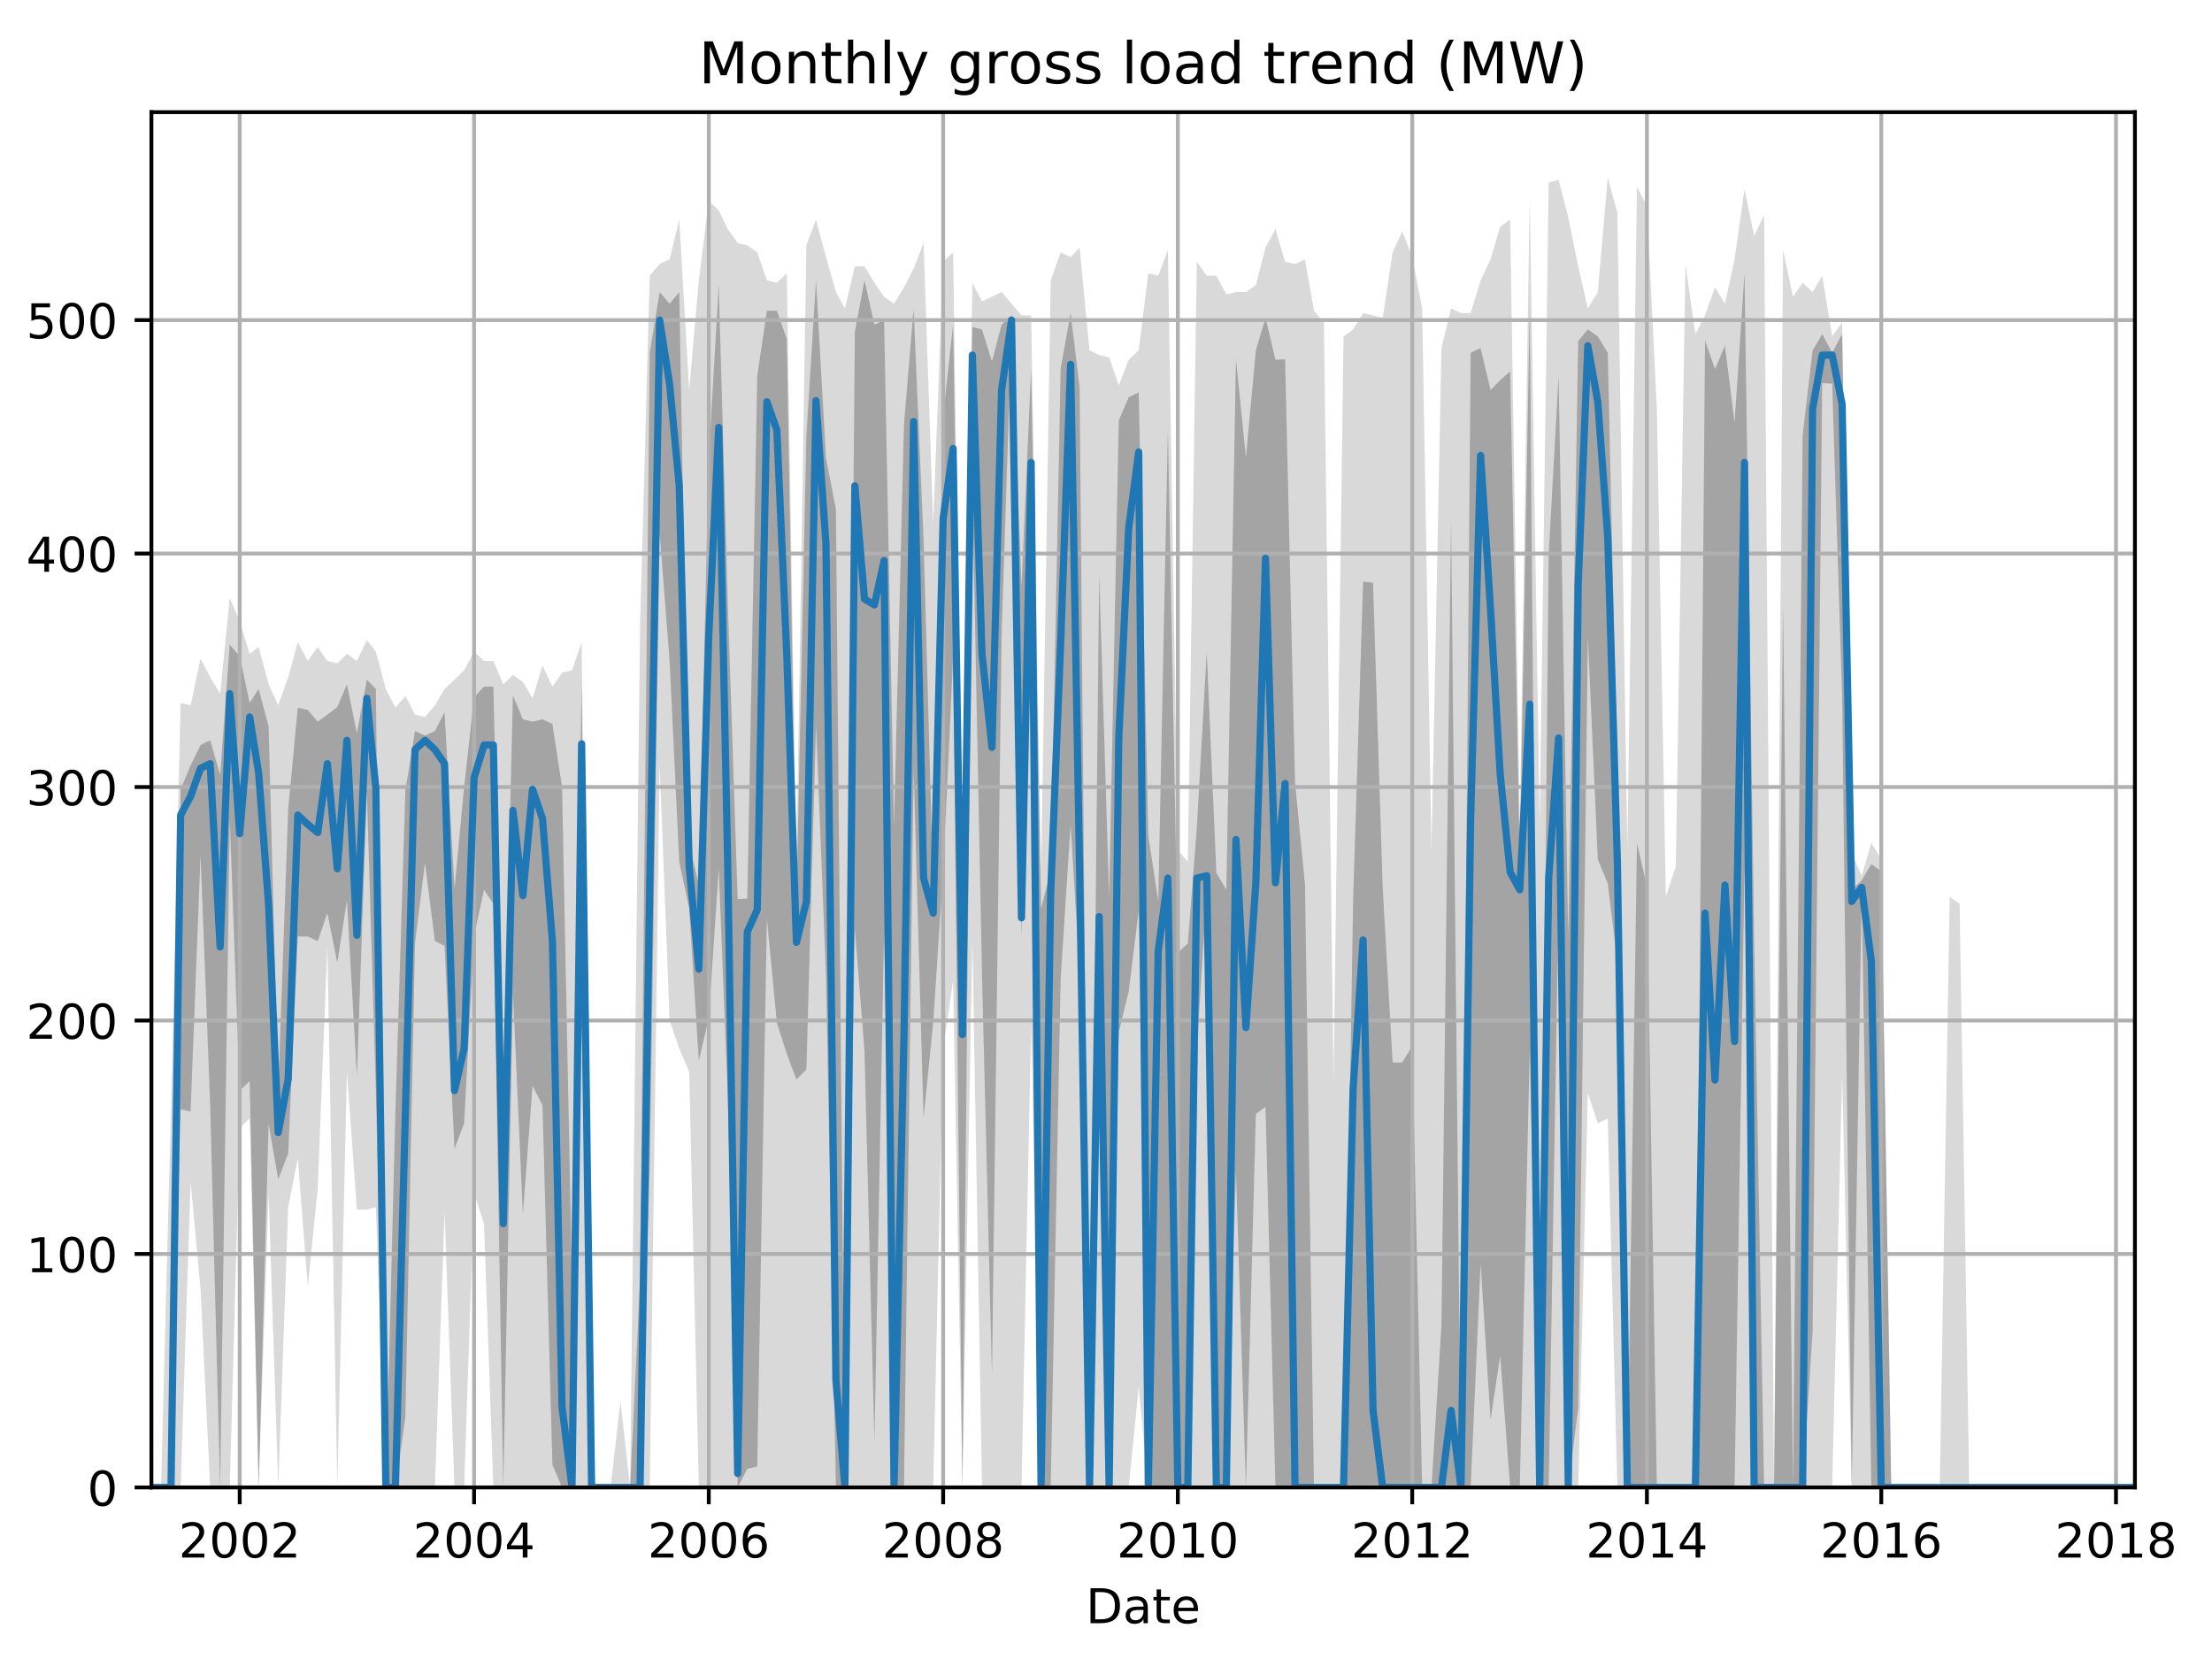<?xml version="1.0" encoding="utf-8" standalone="no"?>
<!DOCTYPE svg PUBLIC "-//W3C//DTD SVG 1.1//EN"
  "http://www.w3.org/Graphics/SVG/1.1/DTD/svg11.dtd">
<!-- Created with matplotlib (http://matplotlib.org/) -->
<svg height="345.6pt" version="1.1" viewBox="0 0 460.8 345.6" width="460.8pt" xmlns="http://www.w3.org/2000/svg" xmlns:xlink="http://www.w3.org/1999/xlink">
 <defs>
  <style type="text/css">
*{stroke-linecap:butt;stroke-linejoin:round;}
  </style>
 </defs>
 <g id="figure_1">
  <g id="patch_1">
   <path d="M 0 345.6 
L 460.8 345.6 
L 460.8 0 
L 0 0 
z
" style="fill:none;"/>
  </g>
  <g id="axes_1">
   <g id="patch_2">
    <path d="M 31.543 309.863 
L 444.743 309.863 
L 444.743 23.365 
L 31.543 23.365 
z
" style="fill:none;"/>
   </g>
   <g id="PolyCollection_1">
    <path clip-path="url(#p16a2625eab)" d="M 31.543 309.863 
L 31.543 309.863 
L 33.549 309.863 
L 35.623 309.863 
L 37.629 309.863 
L 39.703 246.149 
L 41.776 268.522 
L 43.783 309.863 
L 45.856 309.863 
L 47.862 309.863 
L 49.936 234.962 
L 52.009 233.016 
L 53.882 309.863 
L 55.955 248.58 
L 57.962 309.863 
L 60.035 251.499 
L 62.041 241.285 
L 64.115 268.035 
L 66.188 247.608 
L 68.195 197.025 
L 70.268 309.863 
L 72.274 223.289 
L 74.348 251.985 
L 76.421 251.985 
L 78.294 251.499 
L 80.367 309.863 
L 82.374 309.863 
L 84.447 309.863 
L 86.454 309.863 
L 88.527 309.863 
L 90.6 309.863 
L 92.607 252.471 
L 94.68 309.863 
L 96.687 309.863 
L 98.76 248.58 
L 100.833 254.903 
L 102.773 309.863 
L 104.846 309.863 
L 106.853 309.863 
L 108.926 309.863 
L 110.933 309.863 
L 113.006 309.863 
L 115.079 309.863 
L 117.086 309.863 
L 119.159 309.863 
L 121.166 309.863 
L 123.239 309.863 
L 125.312 309.863 
L 127.185 309.863 
L 129.258 309.863 
L 131.265 309.863 
L 133.338 309.863 
L 135.345 309.863 
L 137.418 159.088 
L 139.491 212.589 
L 141.498 218.425 
L 143.571 223.289 
L 145.578 309.863 
L 147.651 309.863 
L 149.724 309.863 
L 151.597 309.863 
L 153.671 309.863 
L 155.677 309.863 
L 157.75 309.863 
L 159.757 309.863 
L 161.83 309.863 
L 163.904 309.863 
L 165.91 309.863 
L 167.983 309.863 
L 169.99 309.863 
L 172.063 309.863 
L 174.137 309.863 
L 176.009 309.863 
L 178.083 309.863 
L 180.089 309.863 
L 182.162 309.863 
L 184.169 309.863 
L 186.242 309.863 
L 188.316 309.863 
L 190.322 309.863 
L 192.395 309.863 
L 194.402 309.863 
L 196.475 218.425 
L 198.549 204.32 
L 200.488 309.863 
L 202.562 195.566 
L 204.568 309.863 
L 206.641 309.863 
L 208.648 309.863 
L 210.721 309.863 
L 212.795 309.863 
L 214.801 213.561 
L 216.875 309.863 
L 218.881 309.863 
L 220.954 309.863 
L 223.028 309.863 
L 224.9 309.863 
L 226.974 309.863 
L 228.98 309.863 
L 231.054 309.863 
L 233.06 309.863 
L 235.133 309.863 
L 237.207 288.949 
L 239.213 309.863 
L 241.287 309.863 
L 243.293 309.863 
L 245.366 309.863 
L 247.44 309.863 
L 249.313 309.863 
L 251.386 309.863 
L 253.392 309.863 
L 255.466 309.863 
L 257.472 309.863 
L 259.546 309.863 
L 261.619 309.863 
L 263.625 309.863 
L 265.699 309.863 
L 267.705 309.863 
L 269.779 309.863 
L 271.852 309.863 
L 273.725 309.863 
L 275.798 309.863 
L 277.804 309.863 
L 279.878 309.863 
L 281.884 309.863 
L 283.958 309.863 
L 286.031 309.863 
L 288.038 309.863 
L 290.111 309.863 
L 292.117 309.863 
L 294.191 309.863 
L 296.264 309.863 
L 298.204 309.863 
L 300.277 309.863 
L 302.283 309.863 
L 304.357 309.863 
L 306.363 309.863 
L 308.437 309.863 
L 310.51 309.863 
L 312.517 309.863 
L 314.59 309.863 
L 316.596 309.863 
L 318.67 309.863 
L 320.743 309.863 
L 322.616 309.863 
L 324.689 309.863 
L 326.696 309.863 
L 328.769 309.863 
L 330.775 227.666 
L 332.849 233.989 
L 334.922 233.016 
L 336.929 309.863 
L 339.002 309.863 
L 341.008 309.863 
L 343.082 309.863 
L 345.155 309.863 
L 347.028 309.863 
L 349.101 309.863 
L 351.108 309.863 
L 353.181 309.863 
L 355.188 309.863 
L 357.261 309.863 
L 359.334 309.863 
L 361.341 309.863 
L 363.414 309.863 
L 365.421 309.863 
L 367.494 309.863 
L 369.567 309.863 
L 371.44 309.863 
L 373.513 309.863 
L 375.52 309.863 
L 377.593 309.863 
L 379.6 309.863 
L 381.673 309.863 
L 383.746 223.775 
L 385.753 309.863 
L 387.826 309.863 
L 389.833 309.863 
L 391.906 309.863 
L 393.979 309.863 
L 395.919 309.863 
L 397.992 309.863 
L 399.999 309.863 
L 402.072 309.863 
L 404.079 309.863 
L 406.152 309.863 
L 408.225 309.863 
L 410.232 309.863 
L 412.305 309.863 
L 414.312 309.863 
L 416.385 309.863 
L 418.458 309.863 
L 420.331 309.863 
L 422.405 309.863 
L 424.411 309.863 
L 426.484 309.863 
L 428.491 309.863 
L 430.564 309.863 
L 432.638 309.863 
L 434.644 309.863 
L 436.717 309.863 
L 438.724 309.863 
L 440.797 309.863 
L 442.871 309.863 
L 444.743 309.863 
L 444.743 309.863 
L 444.743 309.863 
L 442.871 309.863 
L 440.797 309.863 
L 438.724 309.863 
L 436.717 309.863 
L 434.644 309.863 
L 432.638 309.863 
L 430.564 309.863 
L 428.491 309.863 
L 426.484 309.863 
L 424.411 309.863 
L 422.405 309.863 
L 420.331 309.863 
L 418.458 309.863 
L 416.385 309.863 
L 414.312 309.863 
L 412.305 309.863 
L 410.232 309.863 
L 408.225 188.27 
L 406.152 186.811 
L 404.079 309.863 
L 402.072 309.863 
L 399.999 309.863 
L 397.992 309.863 
L 395.919 309.863 
L 393.979 309.863 
L 391.906 179.029 
L 389.833 175.624 
L 387.826 182.434 
L 385.753 177.57 
L 383.746 67.163 
L 381.673 70.081 
L 379.6 57.436 
L 377.593 60.84 
L 375.52 58.895 
L 373.513 61.813 
L 371.44 52.085 
L 369.567 309.863 
L 367.494 44.79 
L 365.421 49.167 
L 363.414 39.44 
L 361.341 54.031 
L 359.334 63.272 
L 357.261 59.867 
L 355.188 65.704 
L 353.181 69.595 
L 351.108 55.004 
L 349.101 180.488 
L 347.028 186.811 
L 345.155 85.159 
L 343.082 42.844 
L 341.008 38.953 
L 339.002 177.083 
L 336.929 44.303 
L 334.922 37.008 
L 332.849 60.84 
L 330.775 64.245 
L 328.769 55.49 
L 326.696 45.276 
L 324.689 37.494 
L 322.616 37.981 
L 320.743 171.733 
L 318.67 40.899 
L 316.596 171.733 
L 314.59 45.763 
L 312.517 47.222 
L 310.51 54.031 
L 308.437 58.408 
L 306.363 65.218 
L 304.357 65.218 
L 302.283 64.245 
L 300.277 72.513 
L 298.204 177.083 
L 296.264 64.245 
L 294.191 53.545 
L 292.117 48.194 
L 290.111 52.572 
L 288.038 66.19 
L 286.031 65.704 
L 283.958 65.218 
L 281.884 68.622 
L 279.878 70.081 
L 277.804 225.234 
L 275.798 67.163 
L 273.725 64.731 
L 271.852 54.031 
L 269.779 55.004 
L 267.705 54.517 
L 265.699 47.708 
L 263.625 51.599 
L 261.619 59.381 
L 259.546 60.84 
L 257.472 60.84 
L 255.466 61.327 
L 253.392 57.436 
L 251.386 57.436 
L 249.313 54.517 
L 247.44 179.515 
L 245.366 177.083 
L 243.293 52.085 
L 241.287 57.436 
L 239.213 56.949 
L 237.207 72.999 
L 235.133 74.945 
L 233.06 80.295 
L 231.054 74.459 
L 228.98 73.972 
L 226.974 72.999 
L 224.9 51.599 
L 223.028 53.545 
L 220.954 52.572 
L 218.881 58.408 
L 216.875 181.947 
L 214.801 65.704 
L 212.795 65.704 
L 210.721 63.272 
L 208.648 60.84 
L 206.641 61.813 
L 204.568 62.786 
L 202.562 58.895 
L 200.488 181.461 
L 198.549 52.572 
L 196.475 54.517 
L 194.402 108.991 
L 192.395 50.626 
L 190.322 55.976 
L 188.316 59.867 
L 186.242 63.272 
L 184.169 61.813 
L 182.162 58.895 
L 180.089 55.49 
L 178.083 55.49 
L 176.009 64.245 
L 174.137 60.84 
L 172.063 53.545 
L 169.99 45.763 
L 167.983 51.113 
L 165.91 180.002 
L 163.904 56.949 
L 161.83 58.895 
L 159.757 58.408 
L 157.75 52.572 
L 155.677 51.113 
L 153.671 50.626 
L 151.597 47.708 
L 149.724 43.817 
L 147.651 41.872 
L 145.578 58.408 
L 143.571 81.268 
L 141.498 45.763 
L 139.491 54.031 
L 137.418 55.004 
L 135.345 57.436 
L 133.338 130.392 
L 131.265 309.863 
L 129.258 291.868 
L 127.185 309.863 
L 125.312 309.863 
L 123.239 309.863 
L 121.166 133.796 
L 119.159 139.633 
L 117.086 140.119 
L 115.079 143.037 
L 113.006 138.66 
L 110.933 145.469 
L 108.926 142.065 
L 106.853 140.605 
L 104.846 142.551 
L 102.773 137.687 
L 100.833 137.687 
L 98.76 135.742 
L 96.687 139.633 
L 94.68 141.578 
L 92.607 143.524 
L 90.6 146.928 
L 88.527 149.36 
L 86.454 148.874 
L 84.447 144.983 
L 82.374 147.415 
L 80.367 143.524 
L 78.294 135.742 
L 76.421 133.31 
L 74.348 137.687 
L 72.274 136.228 
L 70.268 138.174 
L 68.195 137.687 
L 66.188 134.769 
L 64.115 137.687 
L 62.041 133.796 
L 60.035 141.092 
L 57.962 146.928 
L 55.955 142.551 
L 53.882 134.769 
L 52.009 136.228 
L 49.936 129.419 
L 47.862 124.555 
L 45.856 144.496 
L 43.783 141.092 
L 41.776 137.201 
L 39.703 146.928 
L 37.629 146.442 
L 35.623 230.585 
L 33.549 309.863 
L 31.543 309.863 
z
" style="fill:#808080;fill-opacity:0.3;"/>
   </g>
   <g id="PolyCollection_2">
    <path clip-path="url(#p16a2625eab)" d="M 31.543 309.863 
L 31.543 309.863 
L 33.549 309.863 
L 35.623 309.863 
L 37.629 231.071 
L 39.703 231.557 
L 41.776 178.056 
L 43.783 230.098 
L 45.856 309.863 
L 47.862 170.761 
L 49.936 227.18 
L 52.009 225.234 
L 53.882 309.863 
L 55.955 234.111 
L 57.962 245.662 
L 60.035 240.312 
L 62.041 195.079 
L 64.115 195.079 
L 66.188 196.052 
L 68.195 190.216 
L 70.268 200.551 
L 72.274 187.541 
L 74.348 224.262 
L 76.421 164.924 
L 78.294 227.18 
L 80.367 309.863 
L 82.374 309.863 
L 84.447 295.272 
L 86.454 196.538 
L 88.527 179.759 
L 90.6 196.052 
L 92.607 197.025 
L 94.68 239.339 
L 96.687 233.989 
L 98.76 194.958 
L 100.833 185.352 
L 102.773 188.27 
L 104.846 309.863 
L 106.853 206.752 
L 108.926 252.958 
L 110.933 226.207 
L 113.006 230.22 
L 115.079 305.121 
L 117.086 309.863 
L 119.159 309.863 
L 121.166 213.561 
L 123.239 309.863 
L 125.312 309.863 
L 127.185 309.863 
L 129.258 309.863 
L 131.265 309.863 
L 133.338 309.863 
L 135.345 243.352 
L 137.418 111.058 
L 139.491 137.687 
L 141.498 179.515 
L 143.571 189.243 
L 145.578 220.979 
L 147.651 212.102 
L 149.724 180.974 
L 151.597 228.153 
L 153.671 309.863 
L 155.677 305.973 
L 157.75 305.486 
L 159.757 191.31 
L 161.83 213.075 
L 163.904 219.52 
L 165.91 224.87 
L 167.983 222.803 
L 169.99 150.941 
L 172.063 203.104 
L 174.137 309.863 
L 176.009 309.863 
L 178.083 193.62 
L 180.089 218.912 
L 182.162 300.379 
L 184.169 193.62 
L 186.242 309.863 
L 188.316 309.863 
L 190.322 160.06 
L 192.395 232.895 
L 194.402 213.075 
L 196.475 181.461 
L 198.549 137.079 
L 200.488 309.863 
L 202.562 102.182 
L 204.568 202.983 
L 206.641 286.518 
L 208.648 132.337 
L 210.721 68.622 
L 212.795 195.079 
L 214.801 121.637 
L 216.875 309.863 
L 218.881 309.863 
L 220.954 203.834 
L 223.028 171.855 
L 224.9 202.375 
L 226.974 309.863 
L 228.98 215.507 
L 231.054 309.863 
L 233.06 215.021 
L 235.133 206.509 
L 237.207 189.729 
L 239.213 309.863 
L 241.287 309.863 
L 243.293 309.863 
L 245.366 309.863 
L 247.44 309.863 
L 249.313 218.912 
L 251.386 185.352 
L 253.392 309.863 
L 255.466 309.863 
L 257.472 243.96 
L 259.546 309.863 
L 261.619 232.044 
L 263.625 230.585 
L 265.699 309.863 
L 267.705 309.863 
L 269.779 309.863 
L 271.852 309.863 
L 273.725 309.863 
L 275.798 309.863 
L 277.804 309.863 
L 279.878 309.863 
L 281.884 309.863 
L 283.958 309.863 
L 286.031 309.863 
L 288.038 309.863 
L 290.111 309.863 
L 292.117 309.863 
L 294.191 309.863 
L 296.264 309.863 
L 298.204 309.863 
L 300.277 309.863 
L 302.283 309.863 
L 304.357 309.863 
L 306.363 309.863 
L 308.437 263.293 
L 310.51 295.759 
L 312.517 282.383 
L 314.59 309.863 
L 316.596 309.863 
L 318.67 218.912 
L 320.743 309.863 
L 322.616 309.863 
L 324.689 187.297 
L 326.696 309.863 
L 328.769 293.327 
L 330.775 132.58 
L 332.849 179.029 
L 334.922 184.014 
L 336.929 200.551 
L 339.002 309.863 
L 341.008 309.863 
L 343.082 309.863 
L 345.155 309.863 
L 347.028 309.863 
L 349.101 309.863 
L 351.108 309.863 
L 353.181 309.863 
L 355.188 309.863 
L 357.261 309.863 
L 359.334 309.863 
L 361.341 309.863 
L 363.414 180.61 
L 365.421 309.863 
L 367.494 309.863 
L 369.567 309.863 
L 371.44 309.863 
L 373.513 309.863 
L 375.52 309.863 
L 377.593 277.398 
L 379.6 79.809 
L 381.673 79.93 
L 383.746 144.983 
L 385.753 309.863 
L 387.826 185.838 
L 389.833 309.863 
L 391.906 309.863 
L 393.979 309.863 
L 395.919 309.863 
L 397.992 309.863 
L 399.999 309.863 
L 402.072 309.863 
L 404.079 309.863 
L 406.152 309.863 
L 408.225 309.863 
L 410.232 309.863 
L 412.305 309.863 
L 414.312 309.863 
L 416.385 309.863 
L 418.458 309.863 
L 420.331 309.863 
L 422.405 309.863 
L 424.411 309.863 
L 426.484 309.863 
L 428.491 309.863 
L 430.564 309.863 
L 432.638 309.863 
L 434.644 309.863 
L 436.717 309.863 
L 438.724 309.863 
L 440.797 309.863 
L 442.871 309.863 
L 444.743 309.863 
L 444.743 309.863 
L 444.743 309.863 
L 442.871 309.863 
L 440.797 309.863 
L 438.724 309.863 
L 436.717 309.863 
L 434.644 309.863 
L 432.638 309.863 
L 430.564 309.863 
L 428.491 309.863 
L 426.484 309.863 
L 424.411 309.863 
L 422.405 309.863 
L 420.331 309.863 
L 418.458 309.863 
L 416.385 309.863 
L 414.312 309.863 
L 412.305 309.863 
L 410.232 309.863 
L 408.225 309.863 
L 406.152 309.863 
L 404.079 309.863 
L 402.072 309.863 
L 399.999 309.863 
L 397.992 309.863 
L 395.919 309.863 
L 393.979 309.863 
L 391.906 181.461 
L 389.833 180.002 
L 387.826 183.406 
L 385.753 185.352 
L 383.746 69.595 
L 381.673 73.486 
L 379.6 69.595 
L 377.593 72.999 
L 375.52 90.752 
L 373.513 309.863 
L 371.44 125.893 
L 369.567 309.863 
L 367.494 309.863 
L 365.421 196.052 
L 363.414 56.949 
L 361.341 88.077 
L 359.334 72.027 
L 357.261 76.89 
L 355.188 70.932 
L 353.181 309.863 
L 351.108 309.863 
L 349.101 309.863 
L 347.028 309.863 
L 345.155 309.863 
L 343.082 184.622 
L 341.008 175.624 
L 339.002 309.863 
L 336.929 162.006 
L 334.922 73.486 
L 332.849 70.081 
L 330.775 68.622 
L 328.769 71.054 
L 326.696 195.566 
L 324.689 78.228 
L 322.616 115.557 
L 320.743 309.863 
L 318.67 64.123 
L 316.596 178.543 
L 314.59 77.377 
L 312.517 79.201 
L 310.51 81.268 
L 308.437 72.513 
L 306.363 73.486 
L 304.357 309.863 
L 302.283 108.018 
L 300.277 276.182 
L 298.204 309.863 
L 296.264 309.863 
L 294.191 217.939 
L 292.117 221.343 
L 290.111 221.343 
L 288.038 184.865 
L 286.031 121.394 
L 283.958 121.15 
L 281.884 187.297 
L 279.878 309.863 
L 277.804 309.863 
L 275.798 309.863 
L 273.725 309.863 
L 271.852 184.257 
L 269.779 162.979 
L 267.705 74.823 
L 265.699 74.945 
L 263.625 66.19 
L 261.619 72.999 
L 259.546 95.251 
L 257.472 74.823 
L 255.466 185.352 
L 253.392 181.826 
L 251.386 135.742 
L 249.313 172.585 
L 247.44 196.538 
L 245.366 198.484 
L 243.293 89.536 
L 241.287 187.784 
L 239.213 174.044 
L 237.207 81.754 
L 235.133 82.727 
L 233.06 87.591 
L 231.054 186.811 
L 228.98 119.57 
L 226.974 309.863 
L 224.9 80.66 
L 223.028 65.218 
L 220.954 76.769 
L 218.881 181.461 
L 216.875 189.243 
L 214.801 76.89 
L 212.795 122.123 
L 210.721 65.704 
L 208.648 67.649 
L 206.641 75.31 
L 204.568 68.622 
L 202.562 68.136 
L 200.488 187.784 
L 198.549 67.649 
L 196.475 86.618 
L 194.402 184.865 
L 192.395 112.396 
L 190.322 64.245 
L 188.316 88.442 
L 186.242 171.855 
L 184.169 66.677 
L 182.162 67.649 
L 180.089 58.408 
L 178.083 69.109 
L 176.009 309.863 
L 174.137 106.073 
L 172.063 95.373 
L 169.99 58.408 
L 167.983 90.874 
L 165.91 187.784 
L 163.904 70.568 
L 161.83 64.731 
L 159.757 64.731 
L 157.75 78.35 
L 155.677 187.176 
L 153.671 187.297 
L 151.597 125.041 
L 149.724 59.381 
L 147.651 95.373 
L 145.578 184.379 
L 143.571 175.624 
L 141.498 60.84 
L 139.491 63.272 
L 137.418 60.84 
L 135.345 73.486 
L 133.338 266.576 
L 131.265 309.863 
L 129.258 309.863 
L 127.185 309.863 
L 125.312 309.863 
L 123.239 309.863 
L 121.166 142.429 
L 119.159 267.063 
L 117.086 163.951 
L 115.079 150.819 
L 113.006 149.847 
L 110.933 150.333 
L 108.926 149.847 
L 106.853 144.861 
L 104.846 229.125 
L 102.773 143.037 
L 100.833 143.037 
L 98.76 145.226 
L 96.687 163.951 
L 94.68 185.109 
L 92.607 148.387 
L 90.6 152.278 
L 88.527 153.251 
L 86.454 152.278 
L 84.447 164.681 
L 82.374 231.557 
L 80.367 309.863 
L 78.294 143.524 
L 76.421 141.578 
L 74.348 152.765 
L 72.274 142.551 
L 70.268 147.293 
L 68.195 148.874 
L 66.188 150.333 
L 64.115 147.901 
L 62.041 147.415 
L 60.035 168.572 
L 57.962 227.18 
L 55.955 151.306 
L 53.882 143.524 
L 52.009 146.442 
L 49.936 136.714 
L 47.862 134.283 
L 45.856 161.398 
L 43.783 154.224 
L 41.776 155.197 
L 39.703 159.452 
L 37.629 164.438 
L 35.623 309.863 
L 33.549 309.863 
L 31.543 309.863 
z
" style="fill:#808080;fill-opacity:0.6;"/>
   </g>
   <g id="matplotlib.axis_1">
    <g id="xtick_1">
     <g id="line2d_1">
      <path clip-path="url(#p16a2625eab)" d="M 49.936 309.863 
L 49.936 23.365 
" style="fill:none;stroke:#b0b0b0;stroke-linecap:square;stroke-width:0.8;"/>
     </g>
     <g id="line2d_2">
      <defs>
       <path d="M 0 0 
L 0 3.5 
" id="mbe693534f4" style="stroke:#000000;stroke-width:0.8;"/>
      </defs>
      <g>
       <use style="stroke:#000000;stroke-width:0.8;" x="49.936" xlink:href="#mbe693534f4" y="309.863"/>
      </g>
     </g>
     <g id="text_1">
      <!-- 2002 -->
      <defs>
       <path d="M 19.188 8.297 
L 53.609 8.297 
L 53.609 0 
L 7.328 0 
L 7.328 8.297 
Q 12.938 14.109 22.625 23.891 
Q 32.328 33.688 34.812 36.531 
Q 39.547 41.844 41.422 45.531 
Q 43.312 49.219 43.312 52.781 
Q 43.312 58.594 39.234 62.25 
Q 35.156 65.922 28.609 65.922 
Q 23.969 65.922 18.812 64.312 
Q 13.672 62.703 7.812 59.422 
L 7.812 69.391 
Q 13.766 71.781 18.938 73 
Q 24.125 74.219 28.422 74.219 
Q 39.75 74.219 46.484 68.547 
Q 53.219 62.891 53.219 53.422 
Q 53.219 48.922 51.531 44.891 
Q 49.859 40.875 45.406 35.406 
Q 44.188 33.984 37.641 27.219 
Q 31.109 20.453 19.188 8.297 
z
" id="DejaVuSans-32"/>
       <path d="M 31.781 66.406 
Q 24.172 66.406 20.328 58.906 
Q 16.5 51.422 16.5 36.375 
Q 16.5 21.391 20.328 13.891 
Q 24.172 6.391 31.781 6.391 
Q 39.453 6.391 43.281 13.891 
Q 47.125 21.391 47.125 36.375 
Q 47.125 51.422 43.281 58.906 
Q 39.453 66.406 31.781 66.406 
z
M 31.781 74.219 
Q 44.047 74.219 50.516 64.516 
Q 56.984 54.828 56.984 36.375 
Q 56.984 17.969 50.516 8.266 
Q 44.047 -1.422 31.781 -1.422 
Q 19.531 -1.422 13.062 8.266 
Q 6.594 17.969 6.594 36.375 
Q 6.594 54.828 13.062 64.516 
Q 19.531 74.219 31.781 74.219 
z
" id="DejaVuSans-30"/>
      </defs>
      <g transform="translate(37.211 324.462)scale(0.1 -0.1)">
       <use xlink:href="#DejaVuSans-32"/>
       <use x="63.623" xlink:href="#DejaVuSans-30"/>
       <use x="127.246" xlink:href="#DejaVuSans-30"/>
       <use x="190.869" xlink:href="#DejaVuSans-32"/>
      </g>
     </g>
    </g>
    <g id="xtick_2">
     <g id="line2d_3">
      <path clip-path="url(#p16a2625eab)" d="M 98.76 309.863 
L 98.76 23.365 
" style="fill:none;stroke:#b0b0b0;stroke-linecap:square;stroke-width:0.8;"/>
     </g>
     <g id="line2d_4">
      <g>
       <use style="stroke:#000000;stroke-width:0.8;" x="98.76" xlink:href="#mbe693534f4" y="309.863"/>
      </g>
     </g>
     <g id="text_2">
      <!-- 2004 -->
      <defs>
       <path d="M 37.797 64.312 
L 12.891 25.391 
L 37.797 25.391 
z
M 35.203 72.906 
L 47.609 72.906 
L 47.609 25.391 
L 58.016 25.391 
L 58.016 17.188 
L 47.609 17.188 
L 47.609 0 
L 37.797 0 
L 37.797 17.188 
L 4.891 17.188 
L 4.891 26.703 
z
" id="DejaVuSans-34"/>
      </defs>
      <g transform="translate(86.035 324.462)scale(0.1 -0.1)">
       <use xlink:href="#DejaVuSans-32"/>
       <use x="63.623" xlink:href="#DejaVuSans-30"/>
       <use x="127.246" xlink:href="#DejaVuSans-30"/>
       <use x="190.869" xlink:href="#DejaVuSans-34"/>
      </g>
     </g>
    </g>
    <g id="xtick_3">
     <g id="line2d_5">
      <path clip-path="url(#p16a2625eab)" d="M 147.651 309.863 
L 147.651 23.365 
" style="fill:none;stroke:#b0b0b0;stroke-linecap:square;stroke-width:0.8;"/>
     </g>
     <g id="line2d_6">
      <g>
       <use style="stroke:#000000;stroke-width:0.8;" x="147.651" xlink:href="#mbe693534f4" y="309.863"/>
      </g>
     </g>
     <g id="text_3">
      <!-- 2006 -->
      <defs>
       <path d="M 33.016 40.375 
Q 26.375 40.375 22.484 35.828 
Q 18.609 31.297 18.609 23.391 
Q 18.609 15.531 22.484 10.953 
Q 26.375 6.391 33.016 6.391 
Q 39.656 6.391 43.531 10.953 
Q 47.406 15.531 47.406 23.391 
Q 47.406 31.297 43.531 35.828 
Q 39.656 40.375 33.016 40.375 
z
M 52.594 71.297 
L 52.594 62.312 
Q 48.875 64.062 45.094 64.984 
Q 41.312 65.922 37.594 65.922 
Q 27.828 65.922 22.672 59.328 
Q 17.531 52.734 16.797 39.406 
Q 19.672 43.656 24.016 45.922 
Q 28.375 48.188 33.594 48.188 
Q 44.578 48.188 50.953 41.516 
Q 57.328 34.859 57.328 23.391 
Q 57.328 12.156 50.688 5.359 
Q 44.047 -1.422 33.016 -1.422 
Q 20.359 -1.422 13.672 8.266 
Q 6.984 17.969 6.984 36.375 
Q 6.984 53.656 15.188 63.938 
Q 23.391 74.219 37.203 74.219 
Q 40.922 74.219 44.703 73.484 
Q 48.484 72.75 52.594 71.297 
z
" id="DejaVuSans-36"/>
      </defs>
      <g transform="translate(134.926 324.462)scale(0.1 -0.1)">
       <use xlink:href="#DejaVuSans-32"/>
       <use x="63.623" xlink:href="#DejaVuSans-30"/>
       <use x="127.246" xlink:href="#DejaVuSans-30"/>
       <use x="190.869" xlink:href="#DejaVuSans-36"/>
      </g>
     </g>
    </g>
    <g id="xtick_4">
     <g id="line2d_7">
      <path clip-path="url(#p16a2625eab)" d="M 196.475 309.863 
L 196.475 23.365 
" style="fill:none;stroke:#b0b0b0;stroke-linecap:square;stroke-width:0.8;"/>
     </g>
     <g id="line2d_8">
      <g>
       <use style="stroke:#000000;stroke-width:0.8;" x="196.475" xlink:href="#mbe693534f4" y="309.863"/>
      </g>
     </g>
     <g id="text_4">
      <!-- 2008 -->
      <defs>
       <path d="M 31.781 34.625 
Q 24.75 34.625 20.719 30.859 
Q 16.703 27.094 16.703 20.516 
Q 16.703 13.922 20.719 10.156 
Q 24.75 6.391 31.781 6.391 
Q 38.812 6.391 42.859 10.172 
Q 46.922 13.969 46.922 20.516 
Q 46.922 27.094 42.891 30.859 
Q 38.875 34.625 31.781 34.625 
z
M 21.922 38.812 
Q 15.578 40.375 12.031 44.719 
Q 8.5 49.078 8.5 55.328 
Q 8.5 64.062 14.719 69.141 
Q 20.953 74.219 31.781 74.219 
Q 42.672 74.219 48.875 69.141 
Q 55.078 64.062 55.078 55.328 
Q 55.078 49.078 51.531 44.719 
Q 48 40.375 41.703 38.812 
Q 48.828 37.156 52.797 32.312 
Q 56.781 27.484 56.781 20.516 
Q 56.781 9.906 50.312 4.234 
Q 43.844 -1.422 31.781 -1.422 
Q 19.734 -1.422 13.25 4.234 
Q 6.781 9.906 6.781 20.516 
Q 6.781 27.484 10.781 32.312 
Q 14.797 37.156 21.922 38.812 
z
M 18.312 54.391 
Q 18.312 48.734 21.844 45.562 
Q 25.391 42.391 31.781 42.391 
Q 38.141 42.391 41.719 45.562 
Q 45.312 48.734 45.312 54.391 
Q 45.312 60.062 41.719 63.234 
Q 38.141 66.406 31.781 66.406 
Q 25.391 66.406 21.844 63.234 
Q 18.312 60.062 18.312 54.391 
z
" id="DejaVuSans-38"/>
      </defs>
      <g transform="translate(183.75 324.462)scale(0.1 -0.1)">
       <use xlink:href="#DejaVuSans-32"/>
       <use x="63.623" xlink:href="#DejaVuSans-30"/>
       <use x="127.246" xlink:href="#DejaVuSans-30"/>
       <use x="190.869" xlink:href="#DejaVuSans-38"/>
      </g>
     </g>
    </g>
    <g id="xtick_5">
     <g id="line2d_9">
      <path clip-path="url(#p16a2625eab)" d="M 245.366 309.863 
L 245.366 23.365 
" style="fill:none;stroke:#b0b0b0;stroke-linecap:square;stroke-width:0.8;"/>
     </g>
     <g id="line2d_10">
      <g>
       <use style="stroke:#000000;stroke-width:0.8;" x="245.366" xlink:href="#mbe693534f4" y="309.863"/>
      </g>
     </g>
     <g id="text_5">
      <!-- 2010 -->
      <defs>
       <path d="M 12.406 8.297 
L 28.516 8.297 
L 28.516 63.922 
L 10.984 60.406 
L 10.984 69.391 
L 28.422 72.906 
L 38.281 72.906 
L 38.281 8.297 
L 54.391 8.297 
L 54.391 0 
L 12.406 0 
z
" id="DejaVuSans-31"/>
      </defs>
      <g transform="translate(232.641 324.462)scale(0.1 -0.1)">
       <use xlink:href="#DejaVuSans-32"/>
       <use x="63.623" xlink:href="#DejaVuSans-30"/>
       <use x="127.246" xlink:href="#DejaVuSans-31"/>
       <use x="190.869" xlink:href="#DejaVuSans-30"/>
      </g>
     </g>
    </g>
    <g id="xtick_6">
     <g id="line2d_11">
      <path clip-path="url(#p16a2625eab)" d="M 294.191 309.863 
L 294.191 23.365 
" style="fill:none;stroke:#b0b0b0;stroke-linecap:square;stroke-width:0.8;"/>
     </g>
     <g id="line2d_12">
      <g>
       <use style="stroke:#000000;stroke-width:0.8;" x="294.191" xlink:href="#mbe693534f4" y="309.863"/>
      </g>
     </g>
     <g id="text_6">
      <!-- 2012 -->
      <g transform="translate(281.466 324.462)scale(0.1 -0.1)">
       <use xlink:href="#DejaVuSans-32"/>
       <use x="63.623" xlink:href="#DejaVuSans-30"/>
       <use x="127.246" xlink:href="#DejaVuSans-31"/>
       <use x="190.869" xlink:href="#DejaVuSans-32"/>
      </g>
     </g>
    </g>
    <g id="xtick_7">
     <g id="line2d_13">
      <path clip-path="url(#p16a2625eab)" d="M 343.082 309.863 
L 343.082 23.365 
" style="fill:none;stroke:#b0b0b0;stroke-linecap:square;stroke-width:0.8;"/>
     </g>
     <g id="line2d_14">
      <g>
       <use style="stroke:#000000;stroke-width:0.8;" x="343.082" xlink:href="#mbe693534f4" y="309.863"/>
      </g>
     </g>
     <g id="text_7">
      <!-- 2014 -->
      <g transform="translate(330.357 324.462)scale(0.1 -0.1)">
       <use xlink:href="#DejaVuSans-32"/>
       <use x="63.623" xlink:href="#DejaVuSans-30"/>
       <use x="127.246" xlink:href="#DejaVuSans-31"/>
       <use x="190.869" xlink:href="#DejaVuSans-34"/>
      </g>
     </g>
    </g>
    <g id="xtick_8">
     <g id="line2d_15">
      <path clip-path="url(#p16a2625eab)" d="M 391.906 309.863 
L 391.906 23.365 
" style="fill:none;stroke:#b0b0b0;stroke-linecap:square;stroke-width:0.8;"/>
     </g>
     <g id="line2d_16">
      <g>
       <use style="stroke:#000000;stroke-width:0.8;" x="391.906" xlink:href="#mbe693534f4" y="309.863"/>
      </g>
     </g>
     <g id="text_8">
      <!-- 2016 -->
      <g transform="translate(379.181 324.462)scale(0.1 -0.1)">
       <use xlink:href="#DejaVuSans-32"/>
       <use x="63.623" xlink:href="#DejaVuSans-30"/>
       <use x="127.246" xlink:href="#DejaVuSans-31"/>
       <use x="190.869" xlink:href="#DejaVuSans-36"/>
      </g>
     </g>
    </g>
    <g id="xtick_9">
     <g id="line2d_17">
      <path clip-path="url(#p16a2625eab)" d="M 440.797 309.863 
L 440.797 23.365 
" style="fill:none;stroke:#b0b0b0;stroke-linecap:square;stroke-width:0.8;"/>
     </g>
     <g id="line2d_18">
      <g>
       <use style="stroke:#000000;stroke-width:0.8;" x="440.797" xlink:href="#mbe693534f4" y="309.863"/>
      </g>
     </g>
     <g id="text_9">
      <!-- 2018 -->
      <g transform="translate(428.072 324.462)scale(0.1 -0.1)">
       <use xlink:href="#DejaVuSans-32"/>
       <use x="63.623" xlink:href="#DejaVuSans-30"/>
       <use x="127.246" xlink:href="#DejaVuSans-31"/>
       <use x="190.869" xlink:href="#DejaVuSans-38"/>
      </g>
     </g>
    </g>
    <g id="text_10">
     <!-- Date -->
     <defs>
      <path d="M 19.672 64.797 
L 19.672 8.109 
L 31.594 8.109 
Q 46.688 8.109 53.688 14.938 
Q 60.688 21.781 60.688 36.531 
Q 60.688 51.172 53.688 57.984 
Q 46.688 64.797 31.594 64.797 
z
M 9.812 72.906 
L 30.078 72.906 
Q 51.266 72.906 61.172 64.094 
Q 71.094 55.281 71.094 36.531 
Q 71.094 17.672 61.125 8.828 
Q 51.172 0 30.078 0 
L 9.812 0 
z
" id="DejaVuSans-44"/>
      <path d="M 34.281 27.484 
Q 23.391 27.484 19.188 25 
Q 14.984 22.516 14.984 16.5 
Q 14.984 11.719 18.141 8.906 
Q 21.297 6.109 26.703 6.109 
Q 34.188 6.109 38.703 11.406 
Q 43.219 16.703 43.219 25.484 
L 43.219 27.484 
z
M 52.203 31.203 
L 52.203 0 
L 43.219 0 
L 43.219 8.297 
Q 40.141 3.328 35.547 0.953 
Q 30.953 -1.422 24.312 -1.422 
Q 15.922 -1.422 10.953 3.297 
Q 6 8.016 6 15.922 
Q 6 25.141 12.172 29.828 
Q 18.359 34.516 30.609 34.516 
L 43.219 34.516 
L 43.219 35.406 
Q 43.219 41.609 39.141 45 
Q 35.062 48.391 27.688 48.391 
Q 23 48.391 18.547 47.266 
Q 14.109 46.141 10.016 43.891 
L 10.016 52.203 
Q 14.938 54.109 19.578 55.047 
Q 24.219 56 28.609 56 
Q 40.484 56 46.344 49.844 
Q 52.203 43.703 52.203 31.203 
z
" id="DejaVuSans-61"/>
      <path d="M 18.312 70.219 
L 18.312 54.688 
L 36.812 54.688 
L 36.812 47.703 
L 18.312 47.703 
L 18.312 18.016 
Q 18.312 11.328 20.141 9.422 
Q 21.969 7.516 27.594 7.516 
L 36.812 7.516 
L 36.812 0 
L 27.594 0 
Q 17.188 0 13.234 3.875 
Q 9.281 7.766 9.281 18.016 
L 9.281 47.703 
L 2.688 47.703 
L 2.688 54.688 
L 9.281 54.688 
L 9.281 70.219 
z
" id="DejaVuSans-74"/>
      <path d="M 56.203 29.594 
L 56.203 25.203 
L 14.891 25.203 
Q 15.484 15.922 20.484 11.062 
Q 25.484 6.203 34.422 6.203 
Q 39.594 6.203 44.453 7.469 
Q 49.312 8.734 54.109 11.281 
L 54.109 2.781 
Q 49.266 0.734 44.188 -0.344 
Q 39.109 -1.422 33.891 -1.422 
Q 20.797 -1.422 13.156 6.188 
Q 5.516 13.812 5.516 26.812 
Q 5.516 40.234 12.766 48.109 
Q 20.016 56 32.328 56 
Q 43.359 56 49.781 48.891 
Q 56.203 41.797 56.203 29.594 
z
M 47.219 32.234 
Q 47.125 39.594 43.094 43.984 
Q 39.062 48.391 32.422 48.391 
Q 24.906 48.391 20.391 44.141 
Q 15.875 39.891 15.188 32.172 
z
" id="DejaVuSans-65"/>
     </defs>
     <g transform="translate(226.192 338.14)scale(0.1 -0.1)">
      <use xlink:href="#DejaVuSans-44"/>
      <use x="77.002" xlink:href="#DejaVuSans-61"/>
      <use x="138.281" xlink:href="#DejaVuSans-74"/>
      <use x="177.49" xlink:href="#DejaVuSans-65"/>
     </g>
    </g>
   </g>
   <g id="matplotlib.axis_2">
    <g id="ytick_1">
     <g id="line2d_19">
      <path clip-path="url(#p16a2625eab)" d="M 31.543 309.863 
L 444.743 309.863 
" style="fill:none;stroke:#b0b0b0;stroke-linecap:square;stroke-width:0.8;"/>
     </g>
     <g id="line2d_20">
      <defs>
       <path d="M 0 0 
L -3.5 0 
" id="md0c339551f" style="stroke:#000000;stroke-width:0.8;"/>
      </defs>
      <g>
       <use style="stroke:#000000;stroke-width:0.8;" x="31.543" xlink:href="#md0c339551f" y="309.863"/>
      </g>
     </g>
     <g id="text_11">
      <!-- 0 -->
      <g transform="translate(18.18 313.663)scale(0.1 -0.1)">
       <use xlink:href="#DejaVuSans-30"/>
      </g>
     </g>
    </g>
    <g id="ytick_2">
     <g id="line2d_21">
      <path clip-path="url(#p16a2625eab)" d="M 31.543 261.226 
L 444.743 261.226 
" style="fill:none;stroke:#b0b0b0;stroke-linecap:square;stroke-width:0.8;"/>
     </g>
     <g id="line2d_22">
      <g>
       <use style="stroke:#000000;stroke-width:0.8;" x="31.543" xlink:href="#md0c339551f" y="261.226"/>
      </g>
     </g>
     <g id="text_12">
      <!-- 100 -->
      <g transform="translate(5.455 265.025)scale(0.1 -0.1)">
       <use xlink:href="#DejaVuSans-31"/>
       <use x="63.623" xlink:href="#DejaVuSans-30"/>
       <use x="127.246" xlink:href="#DejaVuSans-30"/>
      </g>
     </g>
    </g>
    <g id="ytick_3">
     <g id="line2d_23">
      <path clip-path="url(#p16a2625eab)" d="M 31.543 212.589 
L 444.743 212.589 
" style="fill:none;stroke:#b0b0b0;stroke-linecap:square;stroke-width:0.8;"/>
     </g>
     <g id="line2d_24">
      <g>
       <use style="stroke:#000000;stroke-width:0.8;" x="31.543" xlink:href="#md0c339551f" y="212.589"/>
      </g>
     </g>
     <g id="text_13">
      <!-- 200 -->
      <g transform="translate(5.455 216.388)scale(0.1 -0.1)">
       <use xlink:href="#DejaVuSans-32"/>
       <use x="63.623" xlink:href="#DejaVuSans-30"/>
       <use x="127.246" xlink:href="#DejaVuSans-30"/>
      </g>
     </g>
    </g>
    <g id="ytick_4">
     <g id="line2d_25">
      <path clip-path="url(#p16a2625eab)" d="M 31.543 163.951 
L 444.743 163.951 
" style="fill:none;stroke:#b0b0b0;stroke-linecap:square;stroke-width:0.8;"/>
     </g>
     <g id="line2d_26">
      <g>
       <use style="stroke:#000000;stroke-width:0.8;" x="31.543" xlink:href="#md0c339551f" y="163.951"/>
      </g>
     </g>
     <g id="text_14">
      <!-- 300 -->
      <defs>
       <path d="M 40.578 39.312 
Q 47.656 37.797 51.625 33 
Q 55.609 28.219 55.609 21.188 
Q 55.609 10.406 48.188 4.484 
Q 40.766 -1.422 27.094 -1.422 
Q 22.516 -1.422 17.656 -0.516 
Q 12.797 0.391 7.625 2.203 
L 7.625 11.719 
Q 11.719 9.328 16.594 8.109 
Q 21.484 6.891 26.812 6.891 
Q 36.078 6.891 40.938 10.547 
Q 45.797 14.203 45.797 21.188 
Q 45.797 27.641 41.281 31.266 
Q 36.766 34.906 28.719 34.906 
L 20.219 34.906 
L 20.219 43.016 
L 29.109 43.016 
Q 36.375 43.016 40.234 45.922 
Q 44.094 48.828 44.094 54.297 
Q 44.094 59.906 40.109 62.906 
Q 36.141 65.922 28.719 65.922 
Q 24.656 65.922 20.016 65.031 
Q 15.375 64.156 9.812 62.312 
L 9.812 71.094 
Q 15.438 72.656 20.344 73.438 
Q 25.25 74.219 29.594 74.219 
Q 40.828 74.219 47.359 69.109 
Q 53.906 64.016 53.906 55.328 
Q 53.906 49.266 50.438 45.094 
Q 46.969 40.922 40.578 39.312 
z
" id="DejaVuSans-33"/>
      </defs>
      <g transform="translate(5.455 167.751)scale(0.1 -0.1)">
       <use xlink:href="#DejaVuSans-33"/>
       <use x="63.623" xlink:href="#DejaVuSans-30"/>
       <use x="127.246" xlink:href="#DejaVuSans-30"/>
      </g>
     </g>
    </g>
    <g id="ytick_5">
     <g id="line2d_27">
      <path clip-path="url(#p16a2625eab)" d="M 31.543 115.314 
L 444.743 115.314 
" style="fill:none;stroke:#b0b0b0;stroke-linecap:square;stroke-width:0.8;"/>
     </g>
     <g id="line2d_28">
      <g>
       <use style="stroke:#000000;stroke-width:0.8;" x="31.543" xlink:href="#md0c339551f" y="115.314"/>
      </g>
     </g>
     <g id="text_15">
      <!-- 400 -->
      <g transform="translate(5.455 119.113)scale(0.1 -0.1)">
       <use xlink:href="#DejaVuSans-34"/>
       <use x="63.623" xlink:href="#DejaVuSans-30"/>
       <use x="127.246" xlink:href="#DejaVuSans-30"/>
      </g>
     </g>
    </g>
    <g id="ytick_6">
     <g id="line2d_29">
      <path clip-path="url(#p16a2625eab)" d="M 31.543 66.677 
L 444.743 66.677 
" style="fill:none;stroke:#b0b0b0;stroke-linecap:square;stroke-width:0.8;"/>
     </g>
     <g id="line2d_30">
      <g>
       <use style="stroke:#000000;stroke-width:0.8;" x="31.543" xlink:href="#md0c339551f" y="66.677"/>
      </g>
     </g>
     <g id="text_16">
      <!-- 500 -->
      <defs>
       <path d="M 10.797 72.906 
L 49.516 72.906 
L 49.516 64.594 
L 19.828 64.594 
L 19.828 46.734 
Q 21.969 47.469 24.109 47.828 
Q 26.266 48.188 28.422 48.188 
Q 40.625 48.188 47.75 41.5 
Q 54.891 34.812 54.891 23.391 
Q 54.891 11.625 47.562 5.094 
Q 40.234 -1.422 26.906 -1.422 
Q 22.312 -1.422 17.547 -0.641 
Q 12.797 0.141 7.719 1.703 
L 7.719 11.625 
Q 12.109 9.234 16.797 8.062 
Q 21.484 6.891 26.703 6.891 
Q 35.156 6.891 40.078 11.328 
Q 45.016 15.766 45.016 23.391 
Q 45.016 31 40.078 35.438 
Q 35.156 39.891 26.703 39.891 
Q 22.75 39.891 18.812 39.016 
Q 14.891 38.141 10.797 36.281 
z
" id="DejaVuSans-35"/>
      </defs>
      <g transform="translate(5.455 70.476)scale(0.1 -0.1)">
       <use xlink:href="#DejaVuSans-35"/>
       <use x="63.623" xlink:href="#DejaVuSans-30"/>
       <use x="127.246" xlink:href="#DejaVuSans-30"/>
      </g>
     </g>
    </g>
   </g>
   <g id="line2d_31">
    <path clip-path="url(#p16a2625eab)" d="M 31.543 309.863 
L 35.623 309.863 
L 37.629 169.788 
L 39.703 165.897 
L 41.776 160.06 
L 43.783 159.088 
L 45.856 197.268 
L 47.862 144.496 
L 49.936 173.679 
L 52.009 149.36 
L 53.882 161.033 
L 55.955 188.513 
L 57.962 235.935 
L 60.035 224.748 
L 62.041 169.788 
L 64.115 171.733 
L 66.188 173.436 
L 68.195 159.088 
L 70.268 180.974 
L 72.274 154.224 
L 74.348 194.836 
L 76.421 145.469 
L 78.294 164.195 
L 80.367 309.863 
L 82.374 309.863 
L 86.454 156.169 
L 88.527 154.224 
L 90.6 156.169 
L 92.607 159.088 
L 94.68 227.18 
L 96.687 218.425 
L 98.76 162.006 
L 100.833 155.197 
L 102.773 155.197 
L 104.846 254.903 
L 106.853 168.815 
L 108.926 186.568 
L 110.933 164.438 
L 113.006 170.517 
L 115.079 196.052 
L 117.086 293.084 
L 119.159 309.863 
L 121.166 154.953 
L 123.239 309.863 
L 133.338 309.863 
L 135.345 184.865 
L 137.418 66.677 
L 139.491 80.052 
L 141.498 101.209 
L 143.571 180.488 
L 145.578 201.889 
L 147.651 132.337 
L 149.724 89.05 
L 151.597 180.002 
L 153.671 306.945 
L 155.677 194.107 
L 157.75 189.486 
L 159.757 83.7 
L 161.83 89.536 
L 163.904 136.471 
L 165.91 196.295 
L 167.983 187.784 
L 169.99 83.457 
L 172.063 113.369 
L 174.137 287.49 
L 176.009 309.863 
L 178.083 101.209 
L 180.089 124.798 
L 182.162 126.014 
L 184.169 116.773 
L 186.242 309.863 
L 188.316 215.507 
L 190.322 87.834 
L 192.395 182.92 
L 194.402 190.216 
L 196.475 108.018 
L 198.549 93.427 
L 200.488 215.507 
L 202.562 73.972 
L 204.568 136.228 
L 206.641 155.683 
L 208.648 81.268 
L 210.721 66.677 
L 212.795 191.188 
L 214.801 96.345 
L 216.875 309.863 
L 218.881 185.838 
L 220.954 134.039 
L 223.028 75.918 
L 224.9 181.218 
L 226.974 309.863 
L 228.98 190.945 
L 231.054 309.863 
L 233.06 153.738 
L 235.133 109.964 
L 237.207 94.157 
L 239.213 309.863 
L 241.287 197.998 
L 243.293 182.92 
L 245.366 309.863 
L 247.44 309.863 
L 249.313 182.92 
L 251.386 182.434 
L 253.392 309.863 
L 255.466 309.863 
L 257.472 174.895 
L 259.546 214.048 
L 261.619 183.893 
L 263.625 116.287 
L 265.699 183.893 
L 267.705 163.222 
L 269.779 309.863 
L 279.878 309.863 
L 281.884 226.694 
L 283.958 195.809 
L 286.031 293.813 
L 288.038 309.863 
L 300.277 309.863 
L 302.283 293.813 
L 304.357 309.863 
L 306.363 170.517 
L 308.437 94.886 
L 310.51 126.987 
L 312.517 161.276 
L 314.59 181.704 
L 316.596 185.352 
L 318.67 146.685 
L 320.743 309.863 
L 322.616 182.92 
L 324.689 153.738 
L 326.696 309.863 
L 328.769 121.637 
L 330.775 72.027 
L 332.849 83.7 
L 334.922 111.909 
L 336.929 179.515 
L 339.002 309.863 
L 353.181 309.863 
L 355.188 190.216 
L 357.261 224.991 
L 359.334 184.379 
L 361.341 216.966 
L 363.414 96.345 
L 365.421 309.863 
L 375.52 309.863 
L 377.593 85.159 
L 379.6 73.972 
L 381.673 73.972 
L 383.746 84.186 
L 385.753 187.784 
L 387.826 184.865 
L 389.833 200.186 
L 391.906 309.863 
L 444.743 309.863 
L 444.743 309.863 
" style="fill:none;stroke:#1f77b4;stroke-linecap:square;stroke-width:1.5;"/>
   </g>
   <g id="patch_3">
    <path d="M 31.543 309.863 
L 31.543 23.365 
" style="fill:none;stroke:#000000;stroke-linecap:square;stroke-linejoin:miter;stroke-width:0.8;"/>
   </g>
   <g id="patch_4">
    <path d="M 444.743 309.863 
L 444.743 23.365 
" style="fill:none;stroke:#000000;stroke-linecap:square;stroke-linejoin:miter;stroke-width:0.8;"/>
   </g>
   <g id="patch_5">
    <path d="M 31.543 309.863 
L 444.743 309.863 
" style="fill:none;stroke:#000000;stroke-linecap:square;stroke-linejoin:miter;stroke-width:0.8;"/>
   </g>
   <g id="patch_6">
    <path d="M 31.543 23.365 
L 444.743 23.365 
" style="fill:none;stroke:#000000;stroke-linecap:square;stroke-linejoin:miter;stroke-width:0.8;"/>
   </g>
   <g id="text_17">
    <!-- Monthly gross load trend (MW) -->
    <defs>
     <path d="M 9.812 72.906 
L 24.516 72.906 
L 43.109 23.297 
L 61.812 72.906 
L 76.516 72.906 
L 76.516 0 
L 66.891 0 
L 66.891 64.016 
L 48.094 14.016 
L 38.188 14.016 
L 19.391 64.016 
L 19.391 0 
L 9.812 0 
z
" id="DejaVuSans-4d"/>
     <path d="M 30.609 48.391 
Q 23.391 48.391 19.188 42.75 
Q 14.984 37.109 14.984 27.297 
Q 14.984 17.484 19.156 11.844 
Q 23.344 6.203 30.609 6.203 
Q 37.797 6.203 41.984 11.859 
Q 46.188 17.531 46.188 27.297 
Q 46.188 37.016 41.984 42.703 
Q 37.797 48.391 30.609 48.391 
z
M 30.609 56 
Q 42.328 56 49.016 48.375 
Q 55.719 40.766 55.719 27.297 
Q 55.719 13.875 49.016 6.219 
Q 42.328 -1.422 30.609 -1.422 
Q 18.844 -1.422 12.172 6.219 
Q 5.516 13.875 5.516 27.297 
Q 5.516 40.766 12.172 48.375 
Q 18.844 56 30.609 56 
z
" id="DejaVuSans-6f"/>
     <path d="M 54.891 33.016 
L 54.891 0 
L 45.906 0 
L 45.906 32.719 
Q 45.906 40.484 42.875 44.328 
Q 39.844 48.188 33.797 48.188 
Q 26.516 48.188 22.312 43.547 
Q 18.109 38.922 18.109 30.906 
L 18.109 0 
L 9.078 0 
L 9.078 54.688 
L 18.109 54.688 
L 18.109 46.188 
Q 21.344 51.125 25.703 53.562 
Q 30.078 56 35.797 56 
Q 45.219 56 50.047 50.172 
Q 54.891 44.344 54.891 33.016 
z
" id="DejaVuSans-6e"/>
     <path d="M 54.891 33.016 
L 54.891 0 
L 45.906 0 
L 45.906 32.719 
Q 45.906 40.484 42.875 44.328 
Q 39.844 48.188 33.797 48.188 
Q 26.516 48.188 22.312 43.547 
Q 18.109 38.922 18.109 30.906 
L 18.109 0 
L 9.078 0 
L 9.078 75.984 
L 18.109 75.984 
L 18.109 46.188 
Q 21.344 51.125 25.703 53.562 
Q 30.078 56 35.797 56 
Q 45.219 56 50.047 50.172 
Q 54.891 44.344 54.891 33.016 
z
" id="DejaVuSans-68"/>
     <path d="M 9.422 75.984 
L 18.406 75.984 
L 18.406 0 
L 9.422 0 
z
" id="DejaVuSans-6c"/>
     <path d="M 32.172 -5.078 
Q 28.375 -14.844 24.75 -17.812 
Q 21.141 -20.797 15.094 -20.797 
L 7.906 -20.797 
L 7.906 -13.281 
L 13.188 -13.281 
Q 16.891 -13.281 18.938 -11.516 
Q 21 -9.766 23.484 -3.219 
L 25.094 0.875 
L 2.984 54.688 
L 12.5 54.688 
L 29.594 11.922 
L 46.688 54.688 
L 56.203 54.688 
z
" id="DejaVuSans-79"/>
     <path id="DejaVuSans-20"/>
     <path d="M 45.406 27.984 
Q 45.406 37.75 41.375 43.109 
Q 37.359 48.484 30.078 48.484 
Q 22.859 48.484 18.828 43.109 
Q 14.797 37.75 14.797 27.984 
Q 14.797 18.266 18.828 12.891 
Q 22.859 7.516 30.078 7.516 
Q 37.359 7.516 41.375 12.891 
Q 45.406 18.266 45.406 27.984 
z
M 54.391 6.781 
Q 54.391 -7.172 48.188 -13.984 
Q 42 -20.797 29.203 -20.797 
Q 24.469 -20.797 20.266 -20.094 
Q 16.062 -19.391 12.109 -17.922 
L 12.109 -9.188 
Q 16.062 -11.328 19.922 -12.344 
Q 23.781 -13.375 27.781 -13.375 
Q 36.625 -13.375 41.016 -8.766 
Q 45.406 -4.156 45.406 5.172 
L 45.406 9.625 
Q 42.625 4.781 38.281 2.391 
Q 33.938 0 27.875 0 
Q 17.828 0 11.672 7.656 
Q 5.516 15.328 5.516 27.984 
Q 5.516 40.672 11.672 48.328 
Q 17.828 56 27.875 56 
Q 33.938 56 38.281 53.609 
Q 42.625 51.219 45.406 46.391 
L 45.406 54.688 
L 54.391 54.688 
z
" id="DejaVuSans-67"/>
     <path d="M 41.109 46.297 
Q 39.594 47.172 37.812 47.578 
Q 36.031 48 33.891 48 
Q 26.266 48 22.188 43.047 
Q 18.109 38.094 18.109 28.812 
L 18.109 0 
L 9.078 0 
L 9.078 54.688 
L 18.109 54.688 
L 18.109 46.188 
Q 20.953 51.172 25.484 53.578 
Q 30.031 56 36.531 56 
Q 37.453 56 38.578 55.875 
Q 39.703 55.766 41.062 55.516 
z
" id="DejaVuSans-72"/>
     <path d="M 44.281 53.078 
L 44.281 44.578 
Q 40.484 46.531 36.375 47.5 
Q 32.281 48.484 27.875 48.484 
Q 21.188 48.484 17.844 46.438 
Q 14.5 44.391 14.5 40.281 
Q 14.5 37.156 16.891 35.375 
Q 19.281 33.594 26.516 31.984 
L 29.594 31.297 
Q 39.156 29.25 43.188 25.516 
Q 47.219 21.781 47.219 15.094 
Q 47.219 7.469 41.188 3.016 
Q 35.156 -1.422 24.609 -1.422 
Q 20.219 -1.422 15.453 -0.562 
Q 10.688 0.297 5.422 2 
L 5.422 11.281 
Q 10.406 8.688 15.234 7.391 
Q 20.062 6.109 24.812 6.109 
Q 31.156 6.109 34.562 8.281 
Q 37.984 10.453 37.984 14.406 
Q 37.984 18.062 35.516 20.016 
Q 33.062 21.969 24.703 23.781 
L 21.578 24.516 
Q 13.234 26.266 9.516 29.906 
Q 5.812 33.547 5.812 39.891 
Q 5.812 47.609 11.281 51.797 
Q 16.75 56 26.812 56 
Q 31.781 56 36.172 55.266 
Q 40.578 54.547 44.281 53.078 
z
" id="DejaVuSans-73"/>
     <path d="M 45.406 46.391 
L 45.406 75.984 
L 54.391 75.984 
L 54.391 0 
L 45.406 0 
L 45.406 8.203 
Q 42.578 3.328 38.25 0.953 
Q 33.938 -1.422 27.875 -1.422 
Q 17.969 -1.422 11.734 6.484 
Q 5.516 14.406 5.516 27.297 
Q 5.516 40.188 11.734 48.094 
Q 17.969 56 27.875 56 
Q 33.938 56 38.25 53.625 
Q 42.578 51.266 45.406 46.391 
z
M 14.797 27.297 
Q 14.797 17.391 18.875 11.75 
Q 22.953 6.109 30.078 6.109 
Q 37.203 6.109 41.297 11.75 
Q 45.406 17.391 45.406 27.297 
Q 45.406 37.203 41.297 42.844 
Q 37.203 48.484 30.078 48.484 
Q 22.953 48.484 18.875 42.844 
Q 14.797 37.203 14.797 27.297 
z
" id="DejaVuSans-64"/>
     <path d="M 31 75.875 
Q 24.469 64.656 21.281 53.656 
Q 18.109 42.672 18.109 31.391 
Q 18.109 20.125 21.312 9.062 
Q 24.516 -2 31 -13.188 
L 23.188 -13.188 
Q 15.875 -1.703 12.234 9.375 
Q 8.594 20.453 8.594 31.391 
Q 8.594 42.281 12.203 53.312 
Q 15.828 64.359 23.188 75.875 
z
" id="DejaVuSans-28"/>
     <path d="M 3.328 72.906 
L 13.281 72.906 
L 28.609 11.281 
L 43.891 72.906 
L 54.984 72.906 
L 70.312 11.281 
L 85.594 72.906 
L 95.609 72.906 
L 77.297 0 
L 64.891 0 
L 49.516 63.281 
L 33.984 0 
L 21.578 0 
z
" id="DejaVuSans-57"/>
     <path d="M 8.016 75.875 
L 15.828 75.875 
Q 23.141 64.359 26.781 53.312 
Q 30.422 42.281 30.422 31.391 
Q 30.422 20.453 26.781 9.375 
Q 23.141 -1.703 15.828 -13.188 
L 8.016 -13.188 
Q 14.5 -2 17.703 9.062 
Q 20.906 20.125 20.906 31.391 
Q 20.906 42.672 17.703 53.656 
Q 14.5 64.656 8.016 75.875 
z
" id="DejaVuSans-29"/>
    </defs>
    <g transform="translate(145.56 17.365)scale(0.12 -0.12)">
     <use xlink:href="#DejaVuSans-4d"/>
     <use x="86.279" xlink:href="#DejaVuSans-6f"/>
     <use x="147.461" xlink:href="#DejaVuSans-6e"/>
     <use x="210.84" xlink:href="#DejaVuSans-74"/>
     <use x="250.049" xlink:href="#DejaVuSans-68"/>
     <use x="313.428" xlink:href="#DejaVuSans-6c"/>
     <use x="341.211" xlink:href="#DejaVuSans-79"/>
     <use x="400.391" xlink:href="#DejaVuSans-20"/>
     <use x="432.178" xlink:href="#DejaVuSans-67"/>
     <use x="495.654" xlink:href="#DejaVuSans-72"/>
     <use x="536.736" xlink:href="#DejaVuSans-6f"/>
     <use x="597.918" xlink:href="#DejaVuSans-73"/>
     <use x="650.018" xlink:href="#DejaVuSans-73"/>
     <use x="702.117" xlink:href="#DejaVuSans-20"/>
     <use x="733.904" xlink:href="#DejaVuSans-6c"/>
     <use x="761.688" xlink:href="#DejaVuSans-6f"/>
     <use x="822.869" xlink:href="#DejaVuSans-61"/>
     <use x="884.148" xlink:href="#DejaVuSans-64"/>
     <use x="947.625" xlink:href="#DejaVuSans-20"/>
     <use x="979.412" xlink:href="#DejaVuSans-74"/>
     <use x="1018.621" xlink:href="#DejaVuSans-72"/>
     <use x="1059.703" xlink:href="#DejaVuSans-65"/>
     <use x="1121.227" xlink:href="#DejaVuSans-6e"/>
     <use x="1184.605" xlink:href="#DejaVuSans-64"/>
     <use x="1248.082" xlink:href="#DejaVuSans-20"/>
     <use x="1279.869" xlink:href="#DejaVuSans-28"/>
     <use x="1318.883" xlink:href="#DejaVuSans-4d"/>
     <use x="1405.162" xlink:href="#DejaVuSans-57"/>
     <use x="1504.039" xlink:href="#DejaVuSans-29"/>
    </g>
   </g>
  </g>
 </g>
 <defs>
  <clipPath id="p16a2625eab">
   <rect height="286.498" width="413.2" x="31.543" y="23.365"/>
  </clipPath>
 </defs>
</svg>
